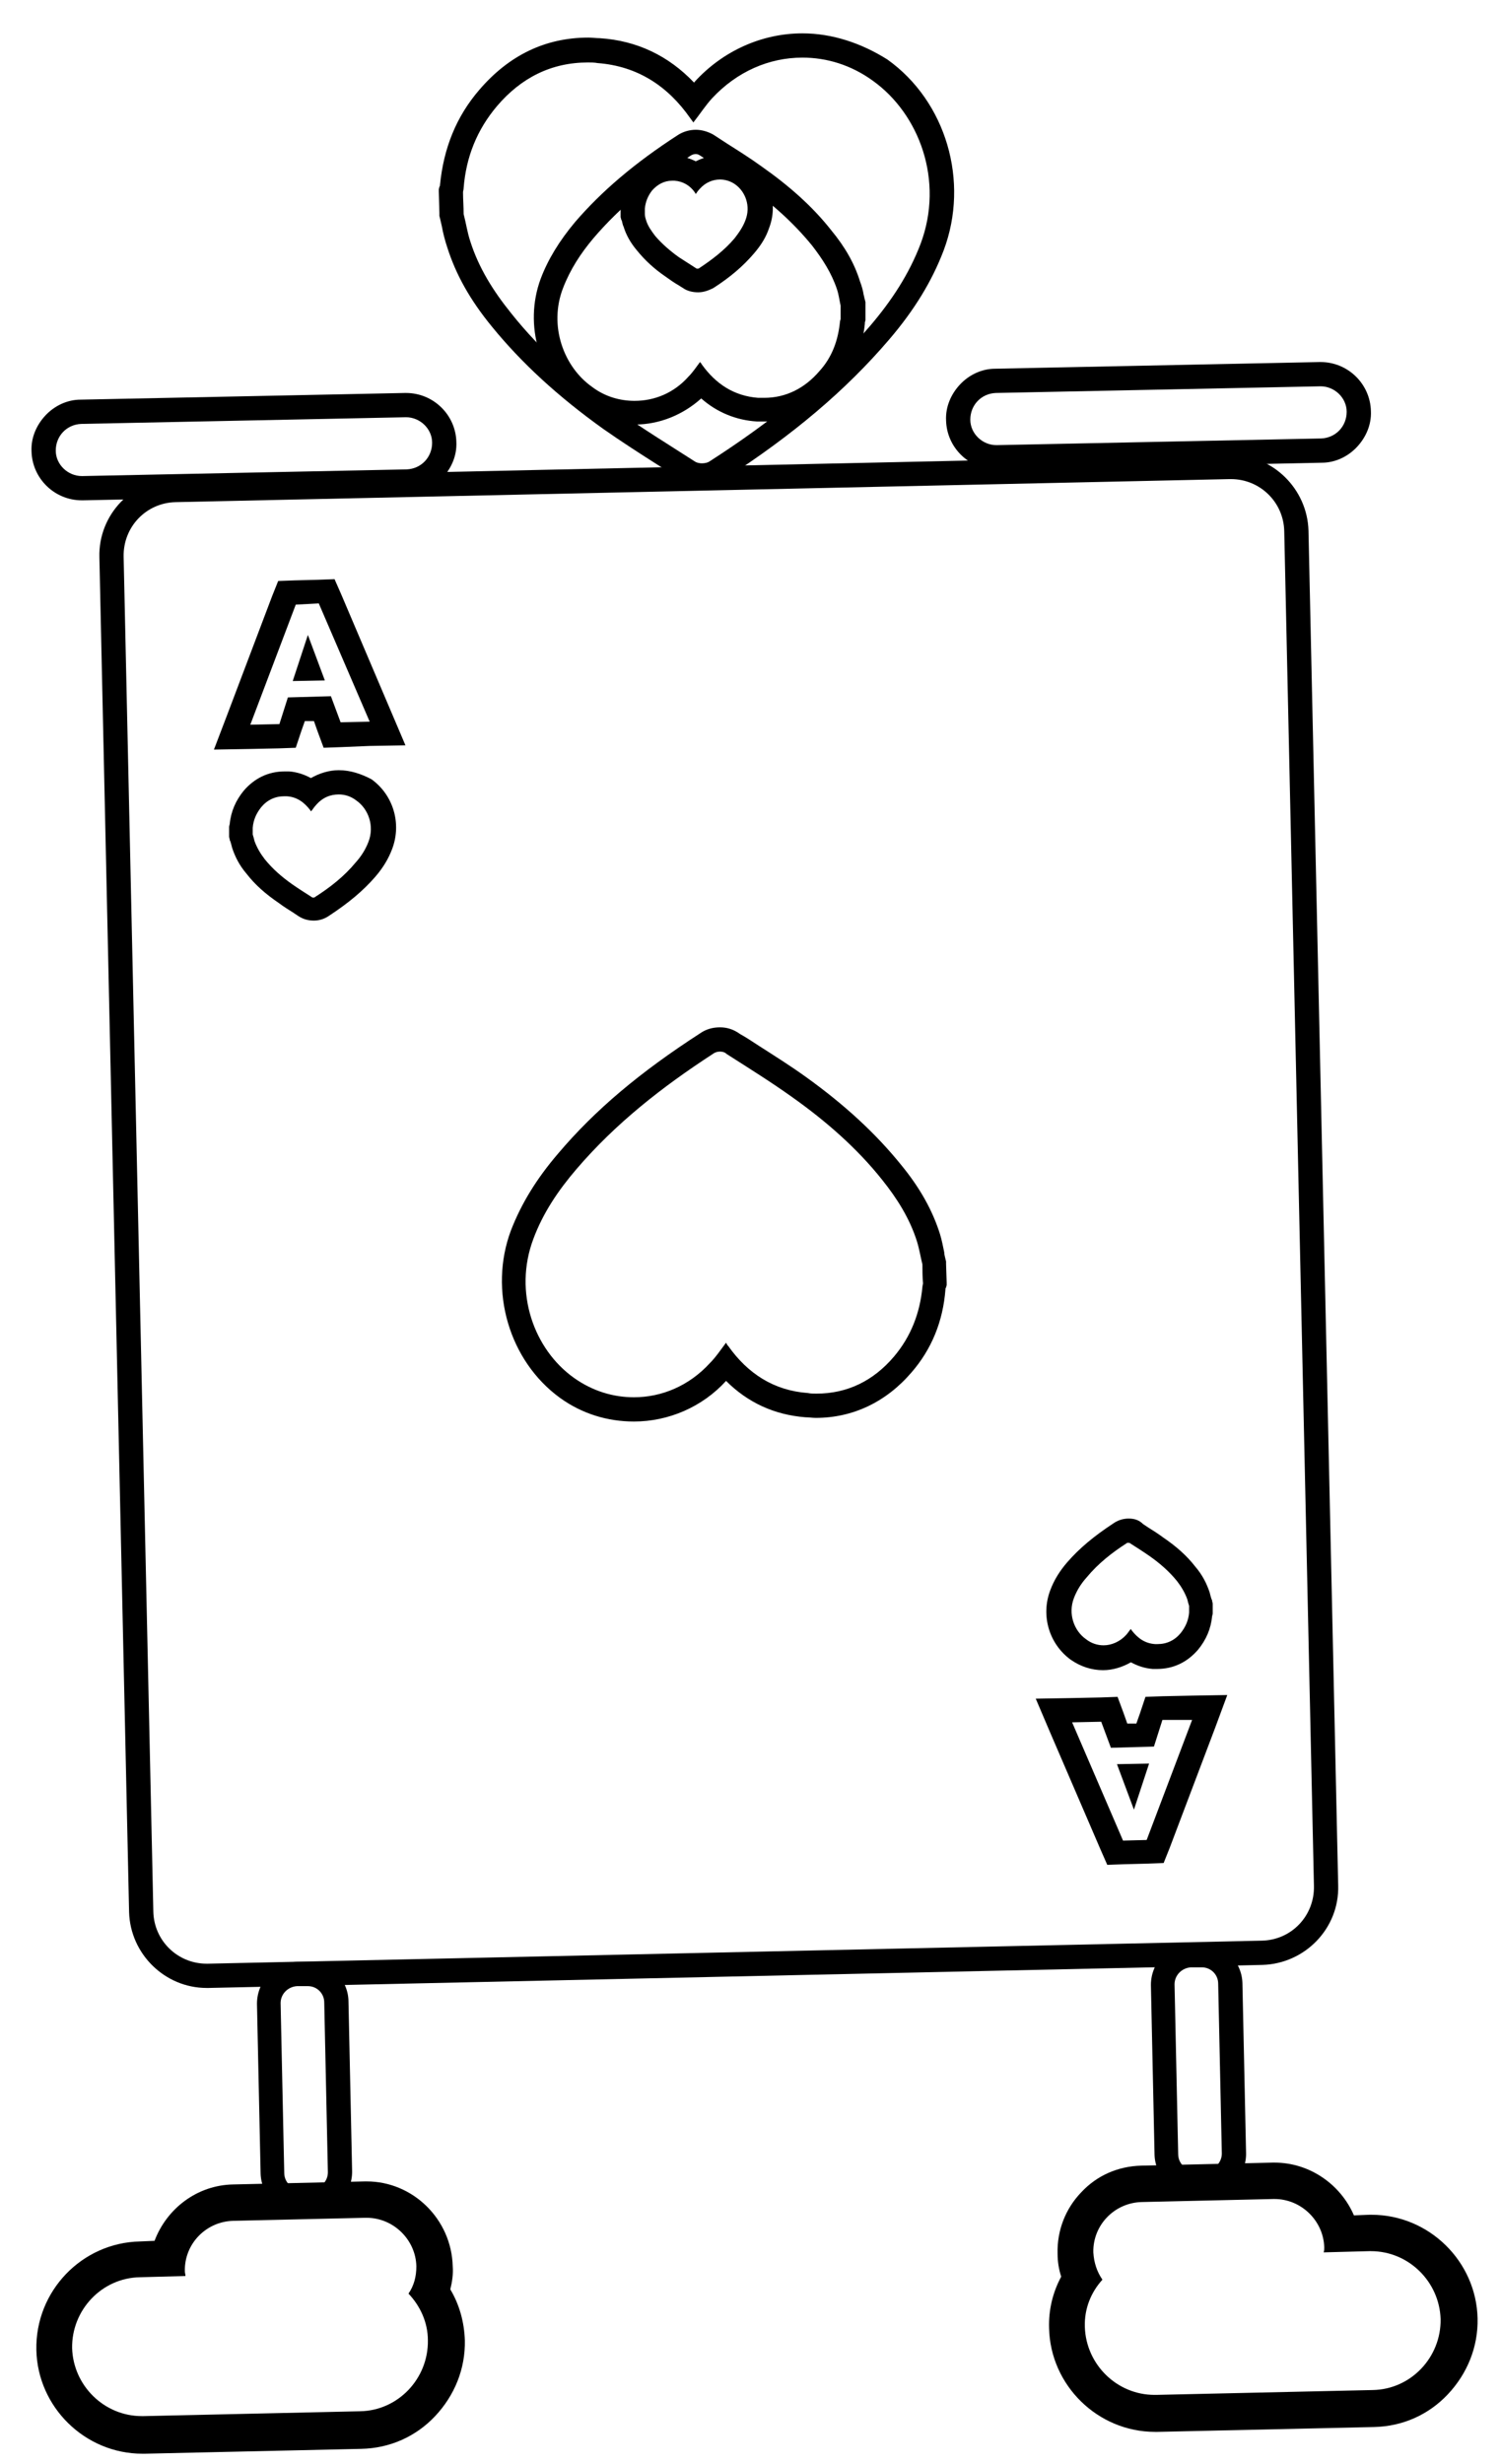 <?xml version="1.0" encoding="utf-8"?>
<!-- Generator: Adobe Illustrator 27.0.0, SVG Export Plug-In . SVG Version: 6.00 Build 0)  -->
<svg version="1.1" id="레이어_1" xmlns="http://www.w3.org/2000/svg" xmlns:xlink="http://www.w3.org/1999/xlink" x="0px"
	 y="0px" viewBox="0 0 247.5 406.3" style="enable-background:new 0 0 247.5 406.3;" xml:space="preserve">
<g>
	<path d="M203.1,79c4.8,0,8.7,3.8,8.8,8.6l4.9,223.4c0.1,4.9-3.7,8.9-8.6,9l-173.9,3.8c-0.1,0-0.1,0-0.2,0c-4.8,0-8.7-3.8-8.8-8.6
		L20.4,91.8c-0.1-4.9,3.7-8.9,8.6-9L202.9,79C202.9,79,203,79,203.1,79 M203.1,75c-0.1,0-0.2,0-0.3,0L28.9,78.8
		c-7,0.2-12.7,6-12.5,13.1l4.9,223.4c0.2,6.9,5.9,12.5,12.8,12.5c0.1,0,0.2,0,0.3,0l173.9-3.8c7-0.2,12.7-6,12.5-13.1l-4.9-223.4
		C215.7,80.6,210,75,203.1,75L203.1,75z"/>
	<g id="YCKK1F.tif_00000048466643463303304540000004459332692288891296_">
		<g>
			<path d="M118.8,173.4c0.4,0,0.8,0.1,1.1,0.4c3.6,2.3,7.3,4.6,10.8,7.1c5.5,3.9,10.7,8.4,14.9,13.7c2.4,3,4.5,6.3,5.7,10.1
				c0.4,1.3,0.6,2.6,0.9,3.8c0,1,0,2,0.1,3.1c0,0.2-0.1,0.4-0.1,0.6c-0.4,4.3-1.9,8.2-4.7,11.5c-3.4,4-7.7,6.1-12.8,6.1
				c-0.5,0-0.9,0-1.4-0.1c-5.6-0.4-9.9-3.2-13.1-7.7c-0.2-0.2-0.3-0.4-0.4-0.6c-0.9,1.2-1.7,2.4-2.7,3.4c-3.4,3.7-7.9,5.6-12.5,5.6
				c-3.4,0-6.8-1-9.9-3.2c-6.6-4.7-10-14.1-6.7-22.9c1.6-4.3,4.1-8,7.1-11.5c6.5-7.6,14.2-13.6,22.5-19
				C118,173.5,118.4,173.4,118.8,173.4 M118.8,169.4L118.8,169.4c-1.2,0-2.3,0.3-3.3,1c-9.9,6.4-17.3,12.6-23.4,19.8
				c-3.6,4.2-6.1,8.3-7.8,12.7c-3.7,9.9-0.3,21.5,8.1,27.6c3.6,2.6,7.8,3.9,12.2,3.9c5.7,0,11.3-2.4,15.2-6.7c3.6,3.6,8,5.6,13.1,6
				c0.6,0,1.1,0.1,1.7,0.1c6.1,0,11.6-2.6,15.8-7.5c3.3-3.8,5.2-8.4,5.6-13.7c0-0.1,0-0.2,0.1-0.3l0.1-0.4l0-0.4l-0.1-3.1l0-0.4
				l-0.1-0.4c-0.1-0.4-0.2-0.8-0.2-1.1c-0.2-1-0.4-2-0.7-3c-1.2-3.8-3.2-7.5-6.4-11.4c-4.2-5.2-9.3-9.9-15.7-14.5
				c-2.5-1.8-5.2-3.5-7.7-5.1c-1.1-0.7-2.1-1.4-3.2-2C121,169.7,119.9,169.4,118.8,169.4L118.8,169.4z"/>
		</g>
	</g>
	<g id="YCKK1F.tif_00000132078311816723425960000016051201021197091263_">
		<g>
			<path d="M186.2,254.4c0.1,0,0.2,0,0.3,0.1c1.1,0.7,2.2,1.4,3.2,2.1c1.7,1.2,3.2,2.5,4.5,4.1c0.7,0.9,1.3,1.9,1.7,3
				c0.1,0.4,0.2,0.8,0.3,1.1c0,0.3,0,0.6,0,0.9c0,0.1,0,0.1,0,0.2c-0.1,1.3-0.6,2.4-1.4,3.4c-1,1.2-2.3,1.8-3.8,1.8
				c-0.1,0-0.3,0-0.4,0c-1.7-0.1-2.9-1-3.9-2.3c0-0.1-0.1-0.1-0.1-0.2c-0.3,0.3-0.5,0.7-0.8,1c-1,1.1-2.4,1.7-3.7,1.7
				c-1,0-2-0.3-2.9-1c-2-1.4-3-4.2-2-6.8c0.5-1.3,1.2-2.4,2.1-3.4c1.9-2.3,4.2-4.1,6.7-5.7C185.9,254.4,186.1,254.4,186.2,254.4
				 M186.2,250.4c-0.9,0-1.8,0.3-2.5,0.8c-3.2,2.1-5.6,4.1-7.6,6.4c-1.3,1.5-2.2,3-2.8,4.6c-1.6,4.2-0.2,8.9,3.4,11.5
				c1.6,1.1,3.4,1.7,5.3,1.7c1.6,0,3.2-0.5,4.6-1.3c1.1,0.6,2.3,1,3.6,1.1c0.2,0,0.5,0,0.7,0c2.7,0,5-1.1,6.8-3.2
				c1.3-1.6,2.1-3.4,2.3-5.5l0.1-0.4l0-0.4l0-0.9l0-0.4l-0.1-0.4c0-0.1,0-0.2-0.1-0.3c-0.1-0.3-0.2-0.7-0.3-1.1
				c-0.5-1.5-1.2-2.9-2.4-4.3c-1.4-1.8-3.1-3.3-5.3-4.8c-0.8-0.6-1.6-1.1-2.4-1.6c-0.3-0.2-0.6-0.4-0.9-0.6
				C187.9,250.6,187.1,250.4,186.2,250.4L186.2,250.4z"/>
		</g>
	</g>
	<g>
		<path d="M52.6,99.5l8.4,19.5l-4.8,0.1l-1.6-4.3l-7.1,0.2l-1.4,4.4l-4.8,0.1l7.5-19.8L52.6,99.5 M48.3,112.3l5.3-0.1l-2.8-7.5
			L48.3,112.3 M55.2,95.5l-2.7,0.1l-3.9,0.1l-2.7,0.1l-1,2.5l-7.5,19.8l-2.1,5.5l5.9-0.1l4.8-0.1l2.8-0.1l0.9-2.7l0.6-1.7l1.5,0
			l0.6,1.7l1,2.7l2.8-0.1L61,123l5.9-0.1l-2.3-5.4L56.3,98L55.2,95.5L55.2,95.5z"/>
	</g>
	<g id="YCKK1F.tif_00000174583466324880455640000014150277704672106654_">
		<g>
			<path d="M55.9,131c1,0,2,0.3,2.9,1c2,1.4,3,4.2,2,6.8c-0.5,1.3-1.2,2.4-2.1,3.4c-1.9,2.3-4.2,4.1-6.7,5.7
				c-0.1,0.1-0.2,0.1-0.3,0.1c-0.1,0-0.2,0-0.3-0.1c-1.1-0.7-2.2-1.4-3.2-2.1c-1.7-1.2-3.2-2.5-4.5-4.1c-0.7-0.9-1.3-1.9-1.7-3
				c-0.1-0.4-0.2-0.8-0.3-1.1c0-0.3,0-0.6,0-0.9c0-0.1,0-0.1,0-0.2c0.1-1.3,0.6-2.4,1.4-3.4c1-1.2,2.3-1.8,3.8-1.8
				c0.1,0,0.3,0,0.4,0c1.7,0.1,2.9,1,3.9,2.3c0,0.1,0.1,0.1,0.1,0.2c0.3-0.3,0.5-0.7,0.8-1C53.2,131.5,54.5,131,55.9,131 M55.9,127
				c-1.6,0-3.2,0.5-4.6,1.3c-1.1-0.6-2.3-1-3.6-1.1c-0.2,0-0.5,0-0.7,0c-2.7,0-5,1.1-6.8,3.2c-1.3,1.6-2.1,3.4-2.3,5.5l-0.1,0.4
				l0,0.4l0,0.9l0,0.4l0.1,0.4c0,0.1,0,0.2,0.1,0.3c0.1,0.3,0.2,0.7,0.3,1.1c0.5,1.5,1.2,2.9,2.4,4.3c1.4,1.8,3.1,3.3,5.3,4.8
				c0.8,0.6,1.6,1.1,2.4,1.6c0.3,0.2,0.6,0.4,0.9,0.6c0.8,0.5,1.6,0.7,2.5,0.7c0.9,0,1.8-0.3,2.5-0.8c3.2-2.1,5.6-4.1,7.6-6.4
				c1.3-1.5,2.2-3,2.8-4.6c1.6-4.2,0.2-8.9-3.4-11.5C59.6,127.6,57.8,127,55.9,127L55.9,127z"/>
		</g>
	</g>
	<g>
		<path d="M196.7,283.6l-7.5,19.8l-3.9,0.1l-8.4-19.5l4.8-0.1l1.6,4.3l7.1-0.2l1.4-4.4L196.7,283.6 M189.6,290.8l-5.3,0.1l2.8,7.5
			L189.6,290.8 M202.5,279.5l-5.9,0.1l-4.8,0.1l-2.8,0.1l-0.9,2.7l-0.6,1.7l-1.5,0l-0.6-1.7l-1-2.7l-2.8,0.1l-4.8,0.1l-5.9,0.1
			l2.3,5.4l8.4,19.5l1.1,2.5l2.7-0.1l3.9-0.1l2.7-0.1l1-2.5l7.5-19.8L202.5,279.5L202.5,279.5z"/>
	</g>
	<g id="YCKK1F.tif_00000044179791736410753820000013705521875651544454_">
		<g>
			<path d="M132.4,9.5c4,0,8,1.2,11.6,3.8c7.7,5.5,11.8,16.5,7.9,26.9c-1.9,5-4.8,9.4-8.3,13.5c-7.6,8.9-16.6,16-26.4,22.3
				c-0.4,0.3-0.9,0.4-1.4,0.4c-0.4,0-0.9-0.1-1.3-0.4c-4.2-2.7-8.6-5.4-12.7-8.3c-6.5-4.6-12.5-9.8-17.5-16.1
				c-2.9-3.6-5.3-7.4-6.7-11.8c-0.5-1.5-0.7-3-1.1-4.5c0-1.2-0.1-2.4-0.1-3.6c0-0.2,0.1-0.4,0.1-0.7c0.4-5.1,2.2-9.6,5.5-13.5
				c4-4.7,9-7.2,15-7.2c0.5,0,1.1,0,1.6,0.1c6.6,0.5,11.6,3.8,15.3,9.1c0.2,0.3,0.4,0.5,0.5,0.7c1.1-1.4,2-2.8,3.1-4
				C121.6,11.8,126.9,9.5,132.4,9.5 M132.4,5.5c-6.7,0-13.1,2.9-17.7,7.9c-0.1,0.1-0.1,0.2-0.2,0.2c-4.2-4.4-9.4-6.9-15.5-7.3
				c-0.6,0-1.3-0.1-1.9-0.1c-7.1,0-13.1,2.9-18,8.6c-3.8,4.4-5.9,9.6-6.5,15.7l0,0c0,0.1,0,0.2-0.1,0.3l-0.1,0.4l0,0.4l0.1,3.5
				l0,0.1l0,0.4l0.1,0.4c0.1,0.4,0.2,0.9,0.3,1.3c0.2,1.1,0.5,2.3,0.9,3.5c1.4,4.4,3.7,8.6,7.4,13.1c4.9,6,10.9,11.5,18.3,16.8
				c3,2.1,6.1,4.1,9.1,6c1.3,0.8,2.5,1.6,3.8,2.4c1.1,0.7,2.3,1.1,3.5,1.1c1.2,0,2.4-0.4,3.5-1.1c11.5-7.4,20.2-14.8,27.3-23.1
				c4.2-4.9,7.1-9.7,9-14.7c4.3-11.4,0.4-24.6-9.3-31.5C142.1,7.1,137.3,5.5,132.4,5.5L132.4,5.5z"/>
		</g>
	</g>
	<g id="YCKK1F.tif_00000119840283894347081420000000420933138962723467_">
		<g>
			<path d="M114.8,25.4c0.3,0,0.5,0.1,0.8,0.3c2.6,1.7,5.2,3.3,7.7,5c4,2.8,7.6,6,10.7,9.8c1.7,2.2,3.2,4.5,4.1,7.2
				c0.3,0.9,0.4,1.8,0.6,2.7c0,0.7,0,1.5,0,2.2c0,0.1-0.1,0.3-0.1,0.4c-0.3,3.1-1.3,5.9-3.4,8.2c-2.4,2.8-5.5,4.4-9.1,4.4
				c-0.3,0-0.7,0-1,0c-4-0.3-7-2.3-9.3-5.5c-0.1-0.2-0.2-0.3-0.3-0.4c-0.6,0.8-1.2,1.7-1.9,2.4c-2.4,2.7-5.6,4-8.9,4
				c-2.4,0-4.9-0.7-7-2.3c-4.7-3.3-7.2-10.1-4.8-16.3c1.2-3.1,2.9-5.7,5-8.2c4.6-5.4,10.1-9.7,16-13.6
				C114.2,25.5,114.5,25.4,114.8,25.4 M114.8,21.4c-1,0-2.1,0.3-3,0.9c-7.1,4.6-12.5,9.2-16.9,14.3c-2.6,3.1-4.5,6.2-5.7,9.4
				c-2.8,7.6-0.2,16.4,6.2,21c2.8,2,6,3,9.4,3c4,0,7.9-1.6,10.9-4.3c2.6,2.3,5.8,3.6,9.2,3.8c0.4,0,0.9,0,1.3,0
				c4.7,0,8.9-2,12.2-5.8c2.5-2.9,3.9-6.4,4.3-10.3c0-0.1,0-0.1,0-0.2l0.1-0.4l0-0.4l0-2.2l0-0.4l-0.1-0.4c-0.1-0.3-0.1-0.5-0.2-0.8
				c-0.1-0.7-0.3-1.4-0.6-2.2c-0.9-2.9-2.4-5.6-4.8-8.5c-3-3.8-6.8-7.2-11.5-10.5c-1.8-1.3-3.7-2.5-5.6-3.7c-0.8-0.5-1.5-1-2.3-1.5
				C116.8,21.7,115.8,21.4,114.8,21.4L114.8,21.4z"/>
		</g>
	</g>
	<g id="YCKK1F.tif_00000125588778980467559840000016915422904930127533_">
		<g>
			<path d="M118.8,29.6c0.9,0,1.8,0.3,2.5,0.8c1.7,1.2,2.6,3.6,1.7,5.9c-0.4,1.1-1.1,2.1-1.8,3c-1.7,2-3.7,3.5-5.8,4.9
				c-0.1,0.1-0.2,0.1-0.3,0.1c-0.1,0-0.2,0-0.3-0.1c-0.9-0.6-1.9-1.2-2.8-1.8c-1.4-1-2.8-2.2-3.9-3.5c-0.6-0.8-1.2-1.6-1.5-2.6
				c-0.1-0.3-0.2-0.7-0.2-1c0-0.3,0-0.5,0-0.8c0,0,0-0.1,0-0.1c0.1-1.1,0.5-2.1,1.2-3c0.9-1,2-1.6,3.3-1.6c0.1,0,0.2,0,0.4,0
				c1.4,0.1,2.6,0.8,3.4,2c0,0.1,0.1,0.1,0.1,0.2c0.2-0.3,0.4-0.6,0.7-0.9C116.4,30.1,117.6,29.6,118.8,29.6 M118.8,25.6
				c-1.4,0-2.8,0.4-4,1c-1-0.5-2-0.8-3.1-0.8c-0.2,0-0.4,0-0.7,0c-2.5,0-4.7,1-6.3,3c-1.2,1.4-2,3.1-2.2,5l-0.1,0.4l0,0.4l0,0.8
				l0,0.4l0.1,0.4l0.1,0.2c0.1,0.3,0.1,0.6,0.3,1c0.4,1.3,1.1,2.6,2.2,3.9c1.3,1.6,2.8,3,4.7,4.3c0.7,0.5,1.4,1,2.1,1.4
				c0.3,0.2,0.5,0.3,0.8,0.5c0.7,0.5,1.6,0.7,2.5,0.7c0.9,0,1.7-0.3,2.5-0.7c2.8-1.8,4.9-3.6,6.7-5.7c1.2-1.4,2-2.7,2.5-4.2
				c1.5-3.9,0.2-8.2-3.2-10.6C122.2,26.1,120.5,25.6,118.8,25.6L118.8,25.6z"/>
		</g>
	</g>
	<path d="M60.5,365.7c4.4,0,8.1,3.6,8.2,8c0,1.7-0.4,3.2-1.3,4.5c1.9,2,3.2,4.7,3.2,7.7v0c0.1,6.3-4.9,11.6-11.2,11.7l-35.7,0.8
		c-0.1,0-0.2,0-0.3,0c-6.2,0-11.3-5-11.5-11.2v0c-0.1-6.3,4.9-11.6,11.2-11.7l7.5-0.2c0-0.3-0.1-0.5-0.1-0.8c-0.1-4.5,3.5-8.2,8-8.3
		l21.7-0.5C60.4,365.7,60.4,365.7,60.5,365.7 M60.5,359.7c-0.1,0-0.2,0-0.3,0l-21.7,0.5c-6,0.1-11,4-13,9.3l-2.4,0.1
		c-9.6,0.2-17.3,8.2-17.1,17.9c0.2,9.4,8,17.1,17.5,17.1c0.1,0,0.3,0,0.4,0l35.7-0.8c4.7-0.1,9-2,12.2-5.4c3.2-3.4,5-7.8,4.9-12.5
		c-0.1-3-0.9-5.9-2.4-8.4c0.3-1.2,0.5-2.5,0.4-3.8C74.5,365.9,68.1,359.7,60.5,359.7L60.5,359.7z"/>
	<path d="M210.3,362.6c4.4,0,8.1,3.6,8.2,8c0,0.3,0,0.5-0.1,0.8l7.5-0.2c0.1,0,0.2,0,0.3,0c6.2,0,11.3,5,11.5,11.2v0
		c0.1,6.3-4.9,11.6-11.2,11.7l-35.7,0.8c-0.1,0-0.2,0-0.3,0c-6.2,0-11.3-5-11.5-11.2v0c-0.1-3,1-5.7,2.9-7.8
		c-0.9-1.3-1.4-2.8-1.5-4.5c-0.1-4.5,3.5-8.2,8-8.3l21.7-0.5C210.2,362.6,210.2,362.6,210.3,362.6 M210.3,356.6c-0.1,0-0.2,0-0.3,0
		l-21.7,0.5c-3.8,0.1-7.3,1.6-9.9,4.4c-2.6,2.7-4,6.3-3.9,10.1c0,1.3,0.2,2.6,0.6,3.8c-1.4,2.6-2.1,5.5-2,8.5
		c0.2,9.4,8,17.1,17.5,17.1c0.1,0,0.3,0,0.4,0l35.7-0.8c4.7-0.1,9-2,12.2-5.4c3.2-3.4,5-7.8,4.9-12.5c-0.2-9.4-8-17.1-17.5-17.1
		c-0.1,0-0.3,0-0.4,0l-2.5,0.1C221.2,360.2,216.1,356.6,210.3,356.6L210.3,356.6z"/>
	<path d="M50.8,327.5c1.5,0,2.7,1.2,2.7,2.7l0.6,28c0,1.5-1.2,2.7-2.7,2.8l-1.7,0c0,0,0,0-0.1,0c-1.5,0-2.7-1.2-2.7-2.7l-0.6-28
		c0-1.5,1.2-2.7,2.7-2.8L50.8,327.5C50.8,327.5,50.8,327.5,50.8,327.5 M50.8,323.5l-0.1,0l-1.7,0c-1.8,0-3.5,0.8-4.7,2.1
		c-1.2,1.3-1.9,3-1.9,4.8l0.6,28c0.1,3.6,3.1,6.6,6.7,6.6l0.1,0l1.7,0c1.8,0,3.5-0.8,4.7-2.1c1.2-1.3,1.9-3,1.9-4.8l-0.6-28
		C57.5,326.4,54.5,323.5,50.8,323.5L50.8,323.5z"/>
	<path d="M198.3,324.4c1.5,0,2.7,1.2,2.7,2.7l0.6,28c0,1.5-1.2,2.7-2.7,2.8l-1.7,0c0,0,0,0-0.1,0c-1.5,0-2.7-1.2-2.7-2.7l-0.6-28
		c0-1.5,1.2-2.7,2.7-2.8L198.3,324.4C198.3,324.4,198.3,324.4,198.3,324.4 M198.3,320.4l-0.1,0l-1.7,0c-1.8,0-3.5,0.8-4.7,2.1
		c-1.2,1.3-1.9,3-1.9,4.8l0.6,28c0.1,3.6,3.1,6.6,6.7,6.6l0.1,0l1.7,0c3.7-0.1,6.7-3.2,6.6-6.9l-0.6-28
		C204.9,323.4,201.9,320.4,198.3,320.4L198.3,320.4z"/>
</g>
<path d="M67,68.8c2.3,0,4.3,1.9,4.3,4.2v0c0,2.4-1.8,4.3-4.2,4.4l-53.5,1.1c0,0-0.1,0-0.1,0c-2.3,0-4.3-1.9-4.3-4.2
	c0-2.4,1.8-4.3,4.2-4.4L67,68.8C66.9,68.8,67,68.8,67,68.8 M67,64.8l-0.2,0l-53.5,1.1c-2.2,0-4.3,1-5.8,2.6
	c-1.5,1.6-2.4,3.7-2.3,5.9c0.1,4.5,3.8,8.1,8.3,8.1l0.2,0l53.5-1.1c2.2,0,4.3-1,5.8-2.6s2.4-3.7,2.3-5.9
	C75.2,68.4,71.5,64.8,67,64.8L67,64.8z"/>
<path d="M217.9,63.7c2.3,0,4.3,1.9,4.3,4.2c0,2.4-1.8,4.3-4.2,4.4l-53.5,1.1c0,0-0.1,0-0.1,0c-2.3,0-4.3-1.9-4.3-4.2
	c0-2.4,1.8-4.3,4.2-4.4L217.9,63.7C217.8,63.7,217.9,63.7,217.9,63.7 M217.9,59.7l-0.2,0l-53.5,1.1c-2.2,0-4.3,1-5.8,2.6
	c-1.5,1.6-2.4,3.7-2.3,5.9c0.1,4.5,3.8,8.1,8.3,8.1l0.2,0l53.5-1.1c2.2,0,4.3-1,5.8-2.6c1.5-1.6,2.4-3.7,2.3-5.9
	C226.1,63.3,222.4,59.7,217.9,59.7L217.9,59.7z"/>
</svg>

